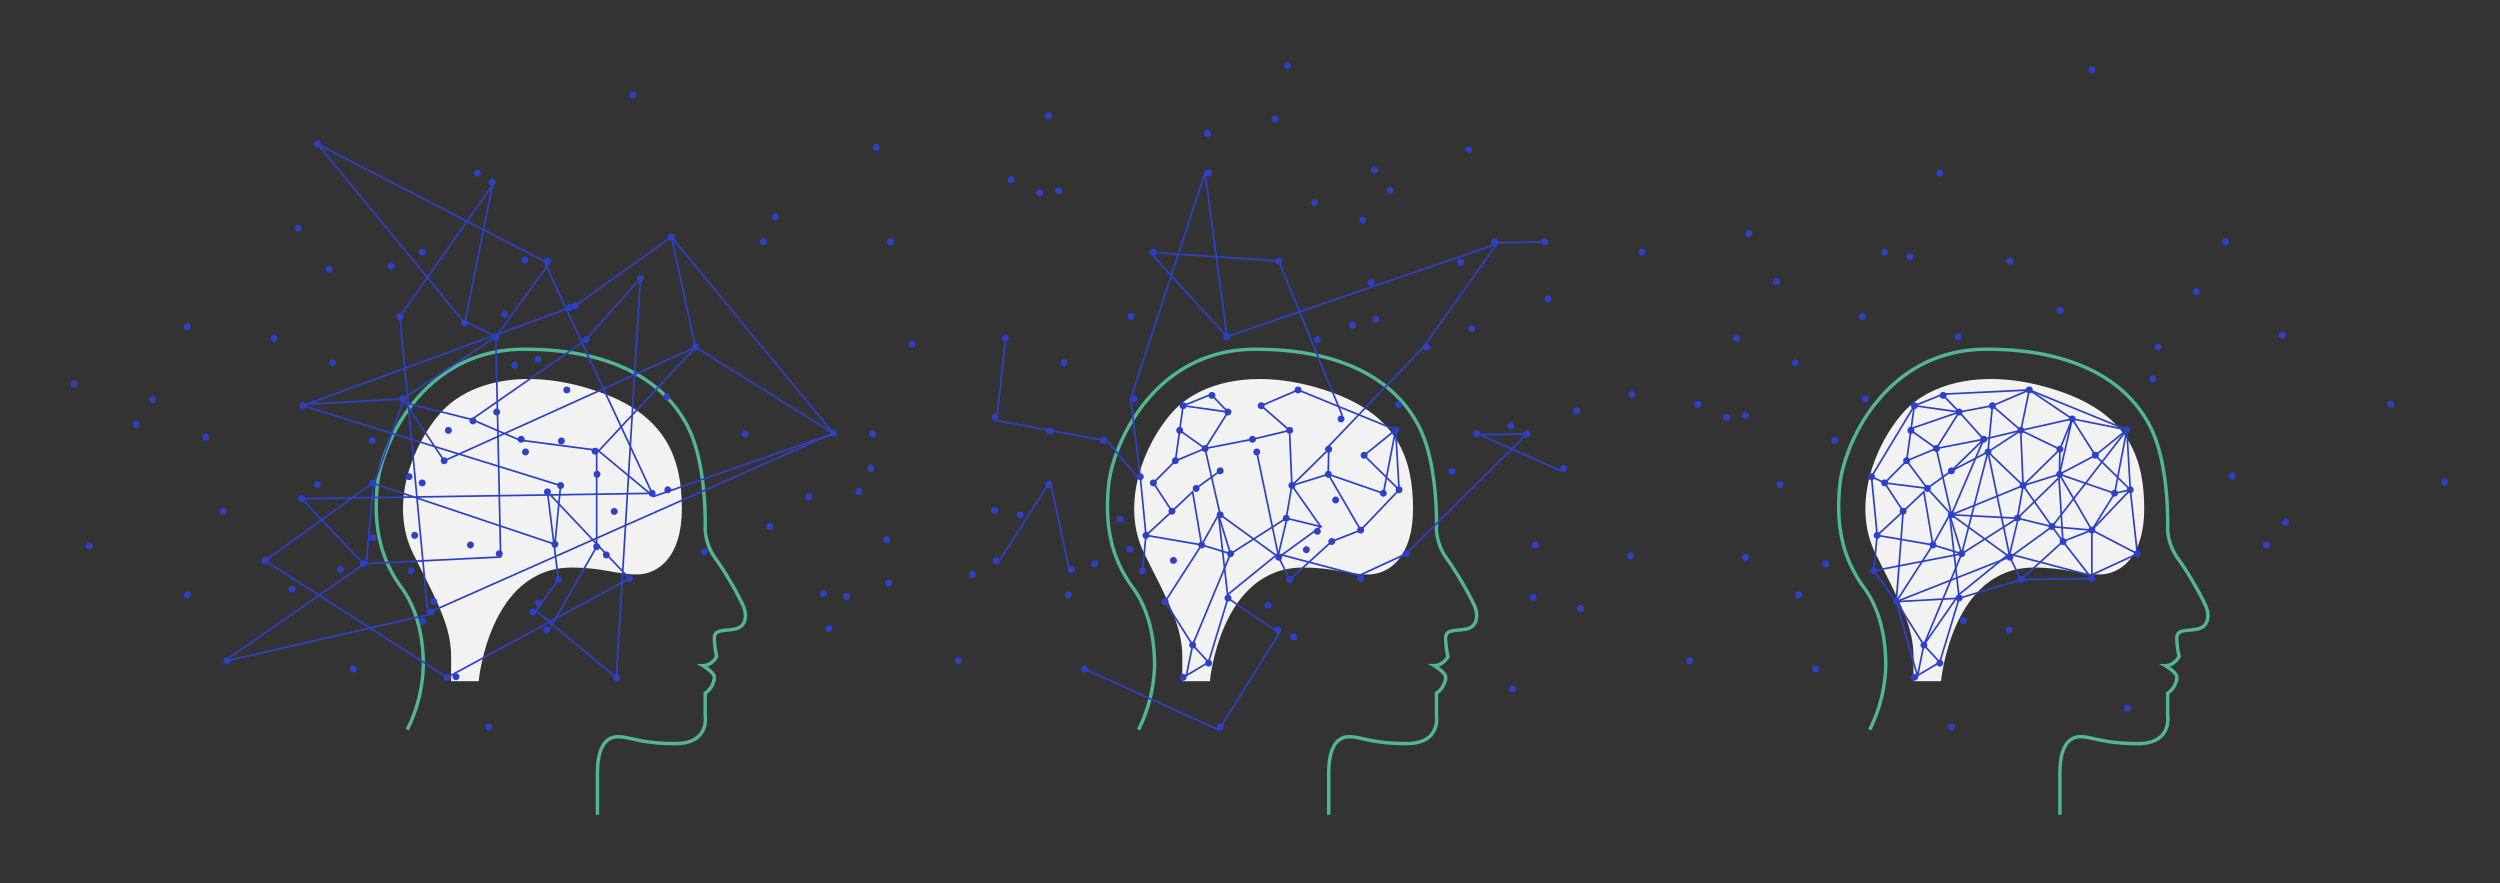 <svg id="Layer" xmlns="http://www.w3.org/2000/svg" viewBox="0 0 725.96 256.49"><rect x="0" y="0" width="725.96" height="256.49" fill="#333333" stroke="none"/><defs><style>.cls-1,.cls-4{fill:none;stroke-miterlimit:10;}.cls-1{stroke:#51b793;}.cls-2{fill:#f2f2f2;}.cls-3{fill:#2c41c6;}.cls-4{stroke:#2c41c6;stroke-width:0.5px;}</style></defs><title>manifesto-header</title><path class="cls-1" d="M118.26,211.88a44.13,44.13,0,0,0,4.66-18.63c0-10-2.6-17.57-6.32-22.63-6.12-8.31-8.28-17.84-7-29.95,1.27-11.91,13.31-39.26,42.59-39.26s42.59,12,47.92,23.29S204.77,154,204.77,154a16.36,16.36,0,0,0,3.33,8.65c3.33,4.66,7.32,12,8,14s.67,5.32-2.66,6-6,0-6,2.66a25.18,25.18,0,0,0,.67,5.32s-1.33,2.66-4,2.66c0,0,3.33,2,3.33,3.33a6,6,0,0,1-2.66,4.66v6.65s1.33,8-8.65,8-13.31-2-16.64-2-6,2.66-6,10.65v12"/><path class="cls-2" d="M131,197.81h8s3-33,27-33c9,0,13,2,19,2s13-5,13-19-4-27-24-34c-21.21-7.42-38-3-46,6s-15.22,26.55-8,41c7,14,11,21,11,30Z"/><path class="cls-1" d="M542.94,211.88a44.13,44.13,0,0,0,4.66-18.63c0-10-2.6-17.57-6.32-22.63-6.12-8.31-8.28-17.84-7-29.95,1.27-11.91,13.31-39.26,42.59-39.26s42.59,12,47.92,23.29S629.45,154,629.45,154a16.36,16.36,0,0,0,3.33,8.65c3.33,4.66,7.32,12,8,14s.67,5.32-2.66,6-6,0-6,2.66a25.18,25.18,0,0,0,.67,5.32s-1.33,2.66-4,2.66c0,0,3.33,2,3.33,3.33a6,6,0,0,1-2.66,4.66v6.65s1.33,8-8.65,8-13.31-2-16.64-2-6,2.66-6,10.65v12"/><path class="cls-2" d="M555.65,197.81h8s3-33,27-33c9,0,13,2,19,2s13-5,13-19-4-27-24-34c-21.21-7.42-38-3-46,6s-15.22,26.55-8,41c7,14,11,21,11,30Z"/><path class="cls-1" d="M330.61,211.88a44.13,44.13,0,0,0,4.66-18.63c0-10-2.6-17.57-6.32-22.63-6.12-8.31-8.28-17.84-7-29.95,1.27-11.91,13.31-39.26,42.59-39.26s42.59,12,47.92,23.29S417.12,154,417.12,154a16.36,16.36,0,0,0,3.33,8.65c3.33,4.66,7.32,12,8,14s.67,5.32-2.66,6-6,0-6,2.66a25.18,25.18,0,0,0,.67,5.32s-1.33,2.66-4,2.66c0,0,3.33,2,3.33,3.33a6,6,0,0,1-2.66,4.66v6.65s1.33,8-8.65,8-13.31-2-16.64-2-6,2.66-6,10.65v12"/><path class="cls-2" d="M343.32,197.81h8s3-33,27-33c9,0,13,2,19,2s13-5,13-19-4-27-24-34c-21.21-7.42-38-3-46,6s-15.22,26.55-8,41c7,14,11,21,11,30Z"/><circle class="cls-3" cx="142.97" cy="52.81" r="1"/><circle class="cls-3" cx="166.97" cy="88.81" r="1"/><circle class="cls-3" cx="201.97" cy="100.81" r="1"/><circle class="cls-3" cx="185.97" cy="80.81" r="1"/><circle class="cls-3" cx="194.97" cy="68.81" r="1"/><circle class="cls-3" cx="158.97" cy="75.81" r="1"/><circle class="cls-3" cx="158.97" cy="142.81" r="1"/><circle class="cls-3" cx="116.97" cy="115.81" r="1"/><circle class="cls-3" cx="170.18" cy="98.63" r="1" transform="translate(-11.68 23.68) rotate(-7.7)"/><circle class="cls-3" cx="162.79" cy="141" r="1" transform="translate(-17.42 23.07) rotate(-7.7)"/><circle class="cls-3" cx="155.59" cy="177.29" r="1" transform="matrix(0.99, -0.13, 0.13, 0.99, -22.34, 22.43)"/><circle class="cls-3" cx="76.97" cy="162.81" r="1" transform="translate(-21.11 11.77) rotate(-7.7)"/><circle class="cls-3" cx="173.26" cy="158.76" r="1" transform="translate(-19.7 24.63) rotate(-7.7)"/><circle class="cls-3" cx="173.48" cy="130.47" r="1" transform="matrix(0.99, -0.13, 0.13, 0.99, -15.91, 24.41)"/><circle class="cls-3" cx="108.21" cy="140.3" r="1" transform="translate(-17.81 15.75) rotate(-7.7)"/><circle class="cls-3" cx="134.97" cy="93.81" r="1" transform="translate(-11.35 18.92) rotate(-7.7)"/><circle class="cls-3" cx="129.84" cy="196.72" r="1" transform="translate(-68.16 68.83) rotate(-23.72)"/><circle class="cls-3" cx="162.15" cy="168.32" r="1" transform="translate(-54.01 79.43) rotate(-23.72)"/><circle class="cls-3" cx="144.97" cy="160.81" r="1" transform="translate(-52.44 71.89) rotate(-23.72)"/><circle class="cls-3" cx="189.37" cy="143.26" r="1" transform="translate(-41.63 88.26) rotate(-23.72)"/><circle class="cls-3" cx="241.97" cy="125.81" r="1" transform="translate(-30.17 107.95) rotate(-23.72)"/><circle class="cls-3" cx="182.76" cy="168.01" r="1" transform="translate(-52.14 87.7) rotate(-23.72)"/><circle class="cls-3" cx="158.73" cy="182.93" r="1" transform="translate(-60.17 79.29) rotate(-23.72)"/><circle class="cls-3" cx="178.97" cy="196.81" r="1" transform="translate(-64.04 88.6) rotate(-23.72)"/><circle class="cls-3" cx="128.97" cy="133.81" r="1" transform="translate(-42.93 63.17) rotate(-23.72)"/><circle class="cls-3" cx="87.97" cy="117.81" r="1" transform="translate(-39.96 45.33) rotate(-23.72)"/><circle class="cls-3" cx="105.51" cy="163.72" r="1" transform="translate(-56.94 56.26) rotate(-23.72)"/><circle class="cls-3" cx="161.14" cy="158.05" r="1" transform="translate(-37.36 50.61) rotate(-16.02)"/><circle class="cls-3" cx="137.33" cy="122.23" r="1" transform="translate(-28.4 42.65) rotate(-16.02)"/><circle class="cls-3" cx="116.14" cy="91.9" r="1" transform="translate(-20.85 35.62) rotate(-16.02)"/><circle class="cls-3" cx="92.19" cy="41.81" r="1" transform="translate(-7.96 27.07) rotate(-16.02)"/><circle class="cls-3" cx="143.97" cy="97.81" r="1" transform="translate(-21.4 43.53) rotate(-16.02)"/><circle class="cls-3" cx="151.35" cy="127.56" r="1" transform="translate(-29.33 46.72) rotate(-16.02)"/><circle class="cls-3" cx="87.64" cy="144.82" r="1" transform="translate(-36.56 29.81) rotate(-16.02)"/><circle class="cls-3" cx="125.18" cy="177.74" r="1" transform="translate(-44.19 41.45) rotate(-16.02)"/><circle class="cls-3" cx="65.97" cy="191.81" r="1" transform="translate(-50.37 25.66) rotate(-16.02)"/><circle class="cls-3" cx="138.59" cy="50.23" r="1"/><circle class="cls-3" cx="113.59" cy="77.23" r="1"/><circle class="cls-3" cx="79.59" cy="98.23" r="1"/><circle class="cls-3" cx="95.59" cy="78.23" r="1"/><circle class="cls-3" cx="86.59" cy="66.23" r="1"/><circle class="cls-3" cx="122.59" cy="73.23" r="1"/><circle class="cls-3" cx="122.59" cy="140.23" r="1"/><circle class="cls-3" cx="164.59" cy="113.23" r="1"/><circle class="cls-3" cx="96.59" cy="105.34" r="1" transform="translate(-20.74 186.94) rotate(-82.3)"/><circle class="cls-3" cx="118.77" cy="138.41" r="1" transform="translate(-34.3 237.57) rotate(-82.3)"/><circle class="cls-3" cx="125.97" cy="174.7" r="1" transform="translate(-64.03 276.14) rotate(-82.3)"/><circle class="cls-3" cx="204.59" cy="160.23" r="1" transform="translate(18.41 341.51) rotate(-82.3)"/><circle class="cls-3" cx="108.29" cy="156.17" r="1" transform="translate(-60.97 242.57) rotate(-82.3)"/><circle class="cls-3" cx="108.08" cy="127.89" r="1" transform="translate(-33.13 217.87) rotate(-82.3)"/><circle class="cls-3" cx="173.35" cy="137.72" r="1" transform="translate(13.66 291.06) rotate(-82.3)"/><circle class="cls-3" cx="146.59" cy="91.23" r="1" transform="translate(36.55 224.27) rotate(-82.3)"/><circle class="cls-3" cx="141.97" cy="211.06" r="1" transform="translate(-108.37 256.15) rotate(-66.28)"/><circle class="cls-3" cx="119.41" cy="165.74" r="1" transform="translate(-80.36 208.4) rotate(-66.28)"/><circle class="cls-3" cx="136.59" cy="158.23" r="1" transform="translate(-63.21 219.64) rotate(-66.28)"/><circle class="cls-3" cx="92.19" cy="140.67" r="1" transform="translate(-73.68 168.5) rotate(-66.28)"/><circle class="cls-3" cx="39.59" cy="123.23" r="1" transform="translate(-89.16 109.91) rotate(-66.28)"/><circle class="cls-3" cx="98.8" cy="165.42" r="1" transform="translate(-92.39 189.34) rotate(-66.28)"/><circle class="cls-3" cx="122.82" cy="180.34" r="1" transform="translate(-91.69 220.26) rotate(-66.28)"/><circle class="cls-3" cx="102.59" cy="194.23" r="1" transform="translate(-116.5 210.03) rotate(-66.28)"/><circle class="cls-3" cx="152.59" cy="131.23" r="1" transform="translate(-28.93 218.15) rotate(-66.28)"/><circle class="cls-3" cx="193.59" cy="115.23" r="1" transform="translate(10.23 246.12) rotate(-66.28)"/><circle class="cls-3" cx="176.05" cy="161.13" r="1" transform="translate(-42.28 257.5) rotate(-66.28)"/><circle class="cls-3" cx="120.42" cy="155.46" r="1" transform="translate(-62.24 228.3) rotate(-73.98)"/><circle class="cls-3" cx="144.23" cy="119.64" r="1" transform="translate(-10.57 225.25) rotate(-73.98)"/><circle class="cls-3" cx="165.42" cy="89.31" r="1" transform="translate(33.93 223.66) rotate(-73.98)"/><circle class="cls-3" cx="221.59" cy="70.23" r="1" transform="translate(92.94 263.83) rotate(-73.98)"/><circle class="cls-3" cx="130.21" cy="124.98" r="1" transform="translate(-25.85 215.64) rotate(-73.98)"/><circle class="cls-3" cx="193.92" cy="142.23" r="1" transform="translate(3.7 289.37) rotate(-73.98)"/><circle class="cls-3" cx="156.38" cy="175.15" r="1" transform="translate(-55.12 277.12) rotate(-73.98)"/><circle class="cls-3" cx="216.43" cy="125.98" r="1" transform="translate(35.62 299.24) rotate(-73.98)"/><polygon class="cls-4" points="169.97 98.81 136.97 121.81 150.97 127.81 173.97 130.81 201.97 100.81 128.97 133.81 116.97 115.81 143.97 97.81 145.38 161.73 105.51 163.72 87.64 144.82 189.37 143.26 157.97 75.81 92.19 41.81 134.97 93.81 142.97 53.81 116.14 91.9 124.22 178.01 241.97 125.81 194.97 68.81 166.97 88.81 87.97 117.81 162.79 141 161.14 158.05 108.21 140.3 76.97 162.81 129.84 196.72 182.76 168.01 158.97 142.81 162.15 168.32 155.59 177.29 178.97 196.81 185.97 80.81 169.97 98.81"/><line class="cls-4" x1="88.89" y1="117.41" x2="116.97" y2="115.81"/><polyline class="cls-4" points="135.96 93.68 143.97 97.81 159.97 75.81"/><polyline class="cls-4" points="194.97 68.81 201.97 100.81 241.97 125.81"/><polyline class="cls-4" points="241.06 126.22 189.77 144.18 173.26 130.47 173.26 158.76 159.65 182.53"/><polyline class="cls-4" points="125.18 178.29 65.01 192.09 106.43 163.31 108.34 141.29 116.97 116.81 136.97 121.81"/><circle class="cls-3" cx="694.19" cy="117.41" r="1"/><circle class="cls-3" cx="658.17" cy="158.23" r="1"/><circle class="cls-3" cx="586.83" cy="124.98" r="1"/><circle class="cls-3" cx="626.65" cy="100.81" r="1"/><circle class="cls-3" cx="564.27" cy="114.81" r="1"/><circle class="cls-3" cx="617.6" cy="124.81" r="1"/><circle class="cls-3" cx="583.65" cy="75.81" r="1"/><circle class="cls-3" cx="585.83" cy="150.48" r="1"/><circle class="cls-3" cx="541.65" cy="115.81" r="1"/><circle class="cls-3" cx="599.16" cy="87.81" r="1" transform="matrix(0.99, -0.13, 0.13, 0.99, -6.36, 81.03)"/><circle class="cls-3" cx="607.44" cy="20.32" r="1" transform="translate(2.75 81.53) rotate(-7.7)"/><circle class="cls-3" cx="587.47" cy="141" r="1" transform="translate(-13.59 79.94) rotate(-7.7)"/><circle class="cls-3" cx="568.91" cy="173.7" r="1" transform="translate(-18.14 77.75) rotate(-7.7)"/><circle class="cls-3" cx="506.84" cy="161.89" r="1" transform="translate(-17.11 69.33) rotate(-7.7)"/><circle class="cls-3" cx="595.86" cy="152.94" r="1" transform="translate(-15.11 81.18) rotate(-7.7)"/><circle class="cls-3" cx="598.16" cy="130.47" r="1" transform="translate(-12.08 81.28) rotate(-7.7)"/><circle class="cls-3" cx="608.44" cy="132.23" r="1" transform="translate(-12.23 82.67) rotate(-7.7)"/><circle class="cls-3" cx="555.89" cy="196.72" r="1" transform="translate(-32.18 240.2) rotate(-23.72)"/><circle class="cls-3" cx="586.83" cy="168.32" r="1" transform="translate(-18.14 250.24) rotate(-23.72)"/><circle class="cls-3" cx="569.65" cy="160.81" r="1" transform="translate(-16.57 242.7) rotate(-23.72)"/><circle class="cls-3" cx="614.05" cy="143.26" r="1" transform="translate(-5.76 259.07) rotate(-23.72)"/><circle class="cls-3" cx="607.44" cy="168.01" r="1" transform="translate(-16.27 258.51) rotate(-23.72)"/><circle class="cls-3" cx="583.41" cy="182.93" r="1" transform="translate(-24.31 250.1) rotate(-23.72)"/><circle class="cls-3" cx="552.65" cy="148.48" r="1" transform="translate(-13.05 234.82) rotate(-23.72)"/><circle class="cls-3" cx="553.65" cy="133.81" r="1" transform="translate(-7.06 233.98) rotate(-23.72)"/><circle class="cls-3" cx="501.32" cy="121.23" r="1" transform="translate(-6.42 211.87) rotate(-23.72)"/><circle class="cls-3" cx="258.07" cy="169.32" r="1" transform="translate(-46.31 118.1) rotate(-23.72)"/><circle class="cls-3" cx="530.19" cy="163.72" r="1" transform="translate(-21.07 227.07) rotate(-23.72)"/><circle class="cls-3" cx="583.65" cy="161.81" r="1" transform="translate(-21.99 167.36) rotate(-16.02)"/><circle class="cls-3" cx="566.65" cy="136.72" r="1" transform="translate(-15.72 161.69) rotate(-16.02)"/><circle class="cls-3" cx="540.82" cy="91.9" r="1" transform="translate(-4.36 152.82) rotate(-16.02)"/><circle class="cls-3" cx="507.84" cy="67.81" r="1" transform="translate(1.01 142.78) rotate(-16.02)"/><circle class="cls-3" cx="568.65" cy="97.81" r="1" transform="translate(-4.91 160.73) rotate(-16.02)"/><circle class="cls-3" cx="576.03" cy="127.56" r="1" transform="translate(-12.83 163.92) rotate(-16.02)"/><circle class="cls-3" cx="454.07" cy="136.02" r="1" transform="translate(115.09 467.34) rotate(-61.02)"/><circle class="cls-3" cx="490.65" cy="191.81" r="1" transform="translate(-33.88 142.86) rotate(-16.02)"/><circle class="cls-3" cx="563.27" cy="50.23" r="1"/><circle class="cls-3" cx="566.65" cy="149.48" r="1"/><circle class="cls-3" cx="504.27" cy="98.23" r="1"/><circle class="cls-3" cx="449.56" cy="86.81" r="1"/><circle class="cls-3" cx="476.82" cy="73.23" r="1"/><circle class="cls-3" cx="515.87" cy="81.81" r="1"/><circle class="cls-3" cx="254.43" cy="42.81" r="1"/><circle class="cls-3" cx="225.09" cy="62.93" r="1"/><circle class="cls-3" cx="183.76" cy="27.57" r="1"/><circle class="cls-3" cx="240.67" cy="182.53" r="1"/><circle class="cls-3" cx="607.44" cy="153.94" r="1"/><circle class="cls-3" cx="555.89" cy="117.81" r="1"/><circle class="cls-3" cx="547.27" cy="73.23" r="1"/><circle class="cls-3" cx="554.65" cy="74.52" r="1"/><circle class="cls-3" cx="547.27" cy="140.23" r="1"/><circle class="cls-3" cx="589.27" cy="113.23" r="1"/><circle class="cls-3" cx="521.27" cy="105.34" r="1" transform="translate(347.07 607.8) rotate(-82.3)"/><circle class="cls-3" cx="543.45" cy="138.41" r="1" transform="translate(333.5 658.43) rotate(-82.3)"/><circle class="cls-3" cx="550.65" cy="174.7" r="1" transform="translate(303.78 697) rotate(-82.3)"/><circle class="cls-3" cx="620.65" cy="160.81" r="1" transform="translate(378.17 754.34) rotate(-82.3)"/><circle class="cls-3" cx="559.65" cy="141.81" r="1" transform="translate(344.17 677.43) rotate(-82.3)"/><circle class="cls-3" cx="532.76" cy="127.89" r="1" transform="translate(334.68 638.72) rotate(-82.3)"/><circle class="cls-3" cx="598.03" cy="137.72" r="1" transform="translate(381.47 711.92) rotate(-82.3)"/><circle class="cls-3" cx="562.27" cy="130.23" r="1" transform="translate(357.92 669.99) rotate(-82.3)"/><circle class="cls-3" cx="566.65" cy="211.06" r="1" transform="translate(145.51 644.97) rotate(-66.28)"/><circle class="cls-3" cx="544.09" cy="165.74" r="1" transform="translate(173.51 597.22) rotate(-66.28)"/><circle class="cls-3" cx="561.27" cy="158.23" r="1" transform="translate(190.66 608.45) rotate(-66.28)"/><circle class="cls-3" cx="516.87" cy="140.67" r="1" transform="translate(180.19 557.32) rotate(-66.28)"/><circle class="cls-3" cx="522.27" cy="172.71" r="1" transform="translate(154.08 581.41) rotate(-66.28)"/><circle class="cls-3" cx="558.65" cy="187.29" r="1" transform="translate(162.48 623.44) rotate(-66.28)"/><circle class="cls-3" cx="563.27" cy="192.54" r="1" transform="translate(160.44 630.8) rotate(-66.28)"/><circle class="cls-3" cx="527.27" cy="194.23" r="1" transform="translate(137.37 598.85) rotate(-66.28)"/><circle class="cls-3" cx="44.36" cy="116.08" r="1" transform="translate(-15.15 6.99) rotate(-7.7)"/><circle class="cls-3" cx="54.39" cy="94.86" r="1" transform="translate(-54.34 106.51) rotate(-66.28)"/><circle class="cls-3" cx="59.79" cy="126.9" r="1" transform="translate(-80.45 130.6) rotate(-66.28)"/><circle class="cls-3" cx="54.39" cy="172.71" r="1" transform="translate(-125.61 153.05) rotate(-66.28)"/><circle class="cls-3" cx="25.94" cy="158.53" r="1" transform="translate(-129.64 118.52) rotate(-66.28)"/><circle class="cls-3" cx="64.79" cy="148.42" r="1" transform="translate(-97.15 148.04) rotate(-66.28)"/><circle class="cls-3" cx="506.84" cy="120.64" r="1"/><circle class="cls-3" cx="223.55" cy="152.95" r="1" transform="translate(-42.64 102.83) rotate(-23.72)"/><circle class="cls-3" cx="239.11" cy="172.39" r="1" transform="translate(-14.9 321.97) rotate(-66.28)"/><circle class="cls-3" cx="234.87" cy="144.26" r="1"/><circle class="cls-3" cx="570.14" cy="180.24" r="1" transform="translate(-19 77.98) rotate(-7.7)"/><circle class="cls-3" cx="663.69" cy="151.64" r="1" transform="translate(35.36 413.71) rotate(-35.51)"/><circle class="cls-3" cx="625.2" cy="110.06" r="1" transform="translate(8.53 260.75) rotate(-23.72)"/><circle class="cls-3" cx="617.74" cy="205.65" r="1"/><circle class="cls-3" cx="648.14" cy="138.2" r="1" transform="translate(260.93 676.01) rotate(-66.28)"/><circle class="cls-3" cx="662.69" cy="97.31" r="1" transform="translate(307.06 664.9) rotate(-66.28)"/><circle class="cls-3" cx="637.74" cy="84.64" r="1" transform="translate(303.74 634.49) rotate(-66.28)"/><circle class="cls-3" cx="264.78" cy="99.94" r="1"/><circle class="cls-3" cx="328.09" cy="159.53" r="1" transform="translate(-18.41 45.37) rotate(-7.7)"/><circle class="cls-3" cx="421.64" cy="136.94" r="1" transform="translate(-19.47 181.15) rotate(-23.72)"/><circle class="cls-3" cx="392.76" cy="94.45" r="1" transform="translate(-4.82 165.95) rotate(-23.72)"/><circle class="cls-3" cx="375.69" cy="184.94" r="1"/><circle class="cls-3" cx="406.08" cy="117.49" r="1" transform="translate(135.19 442.02) rotate(-66.28)"/><circle class="cls-3" cx="399.47" cy="92.74" r="1" transform="translate(153.89 421.18) rotate(-66.28)"/><circle class="cls-3" cx="395.69" cy="63.94" r="1" transform="translate(178 400.49) rotate(-66.28)"/><circle class="cls-3" cx="21.51" cy="111.52" r="1"/><circle class="cls-3" cx="84.81" cy="171.12" r="1" transform="translate(-22.15 12.9) rotate(-7.7)"/><circle class="cls-3" cx="178.36" cy="148.52" r="1" transform="translate(-44.67 84.28) rotate(-23.72)"/><circle class="cls-3" cx="149.49" cy="106.03" r="1" transform="translate(-30.02 69.08) rotate(-23.72)"/><circle class="cls-3" cx="132.41" cy="196.52" r="1"/><circle class="cls-3" cx="162.81" cy="129.07" r="1" transform="matrix(0.4, -0.92, 0.92, 0.4, -20.85, 226.21)"/><circle class="cls-3" cx="156.2" cy="104.32" r="1" transform="translate(-2.14 205.37) rotate(-66.28)"/><circle class="cls-3" cx="152.41" cy="75.52" r="1" transform="translate(21.97 184.69) rotate(-66.28)"/><circle class="cls-3" cx="577.27" cy="131.23" r="1" transform="translate(224.94 606.96) rotate(-66.28)"/><circle class="cls-3" cx="601.73" cy="121.64" r="1" transform="translate(248.34 623.63) rotate(-66.28)"/><circle class="cls-3" cx="599.03" cy="157.23" r="1" transform="translate(214.15 642.43) rotate(-66.28)"/><circle class="cls-3" cx="545.1" cy="155.46" r="1" transform="translate(245.24 636.49) rotate(-73.98)"/><circle class="cls-3" cx="568.91" cy="119.64" r="1" transform="translate(296.91 633.44) rotate(-73.98)"/><circle class="cls-3" cx="578.56" cy="117.81" r="1" transform="translate(305.66 641.4) rotate(-73.98)"/><circle class="cls-3" cx="646.27" cy="70.23" r="1" transform="translate(400.42 672.01) rotate(-73.98)"/><circle class="cls-3" cx="368.24" cy="175.77" r="1"/><circle class="cls-3" cx="325.24" cy="150.77" r="1"/><circle class="cls-3" cx="340.75" cy="162.77" r="1" transform="translate(-18.73 47.1) rotate(-7.7)"/><circle class="cls-3" cx="282.41" cy="166.86" r="1" transform="translate(-35.08 84.42) rotate(-16.02)"/><circle class="cls-3" cx="249.43" cy="142.77" r="1" transform="translate(-29.71 74.38) rotate(-16.02)"/><circle class="cls-3" cx="310.24" cy="172.77" r="1" transform="translate(-35.63 92.33) rotate(-16.02)"/><circle class="cls-3" cx="304.86" cy="125.19" r="1"/><circle class="cls-3" cx="245.86" cy="173.19" r="1"/><circle class="cls-3" cx="257.47" cy="156.77" r="1"/><circle class="cls-3" cx="288.86" cy="148.19" r="1"/><circle class="cls-3" cx="296.25" cy="149.48" r="1"/><circle class="cls-3" cx="379.33" cy="159.6" r="1" transform="translate(80.64 442.71) rotate(-66.28)"/><circle class="cls-3" cx="387.86" cy="145.19" r="1" transform="translate(141.27 477.91) rotate(-73.98)"/><circle class="cls-3" cx="438.73" cy="123.68" r="1" transform="translate(50.11 361.91) rotate(-47.25)"/><circle class="cls-3" cx="424.12" cy="76.13" r="1" transform="translate(80.33 335.91) rotate(-47.25)"/><circle class="cls-3" cx="427.36" cy="95.47" r="1" transform="translate(103.76 390.49) rotate(-54.95)"/><circle class="cls-3" cx="381.75" cy="58.87" r="1" transform="translate(157.47 373.35) rotate(-63.27)"/><path class="cls-3" d="M374.33,18.17a1,1,0,0,0-1.34.44,1,1,0,0,0,.44,1.32,1,1,0,0,0,1.34-.44A1,1,0,0,0,374.33,18.17Z"/><circle class="cls-3" cx="398.17" cy="82.11" r="1" transform="translate(145.76 400.81) rotate(-63.27)"/><path class="cls-3" d="M425.78,42.75a1,1,0,0,0,.06,1.39,1,1,0,0,0,1.41-.05,1,1,0,0,0-.06-1.39A1,1,0,0,0,425.78,42.75Z"/><circle class="cls-3" cx="350.61" cy="38.71" r="1" transform="translate(84.2 269.9) rotate(-47.25)"/><path class="cls-3" d="M369.54,33.9a1,1,0,0,0,.06,1.39,1,1,0,0,0,1.41-.05,1,1,0,0,0-.06-1.39A1,1,0,0,0,369.54,33.9Z"/><path class="cls-3" d="M398.42,48.7a1,1,0,0,0,.06,1.39,1,1,0,0,0,1.41-.05,1,1,0,0,0-.06-1.39A1,1,0,0,0,398.42,48.7Z"/><path class="cls-3" d="M403,54.58A1,1,0,0,0,403,56a1,1,0,0,0,1.41-.05,1,1,0,0,0-.06-1.39A1,1,0,0,0,403,54.58Z"/><circle class="cls-3" cx="457.85" cy="119.34" r="1" transform="translate(-9.57 192.75) rotate(-23.54)"/><circle class="cls-3" cx="473.89" cy="114.53" r="1" transform="translate(9.29 262.31) rotate(-31.23)"/><circle class="cls-3" cx="554.89" cy="124.98" r="1" transform="translate(281.63 623.83) rotate(-73.98)"/><circle class="cls-3" cx="618.6" cy="142.23" r="1" transform="translate(311.18 697.56) rotate(-73.98)"/><circle class="cls-3" cx="709.91" cy="140" r="1" transform="translate(379.43 783.7) rotate(-73.98)"/><circle class="cls-3" cx="448.56" cy="70.23" r="1" transform="translate(257.27 481.99) rotate(-73.98)"/><circle class="cls-3" cx="443.41" cy="125.98" r="1" transform="translate(199.95 517.4) rotate(-73.98)"/><polygon class="cls-4" points="589.27 113.23 564.27 114.45 555.89 117.81 543.45 138.41 545.1 155.46 544.09 165.74 550.65 174.71 556.81 196.31 558.65 187.29 568.77 172.71 583.38 160.85 607.04 167.09 620.65 160.81 618.6 142.23 617.66 125.81 617.6 124.81 589.27 113.23"/><polygon class="cls-4" points="589.27 113.23 586.83 124.98 598.16 130.47 601.73 121.64 598.03 137.72 608.44 132.23 601.73 121.64 589.27 113.23"/><polyline class="cls-4" points="576.03 127.56 568.91 119.64 578.57 117.81 577.27 131.23 566.65 136.72 576.03 127.56 566.65 149.48 587.47 141 577.27 131.23 586.83 124.98 601.73 121.64 617.6 124.81"/><polyline class="cls-4" points="566.65 136.72 559.65 141.81 553.65 133.81 562.27 130.23"/><polygon class="cls-4" points="566.15 149.48 561.27 158.23 569.65 160.81 566.15 149.48"/><polyline class="cls-4" points="550.65 174.71 561.27 158.23 558.65 142.81 552.65 148.48 550.65 174.71 568.91 173.71 566.15 149.48"/><line class="cls-4" x1="586.83" y1="168.32" x2="583.65" y2="161.81"/><line class="cls-4" x1="583.41" y1="161.64" x2="585.83" y2="151.48"/><line class="cls-4" x1="569.65" y1="160.81" x2="585.83" y2="150.48"/><line class="cls-4" x1="577.27" y1="131.23" x2="583.65" y2="161.81"/><polyline class="cls-4" points="583.41 161.81 550.65 174.71 558.65 187.29"/><line class="cls-4" x1="620.65" y1="160.81" x2="607.44" y2="153.94"/><polyline class="cls-4" points="607.44 168.01 607.44 153.94 599.03 157.23 607.44 168.01 586.83 168.32 568.91 173.71 563.27 192.31 555.89 196.72"/><polyline class="cls-4" points="561.27 158.23 545.1 155.46 552.65 148.48 547.27 140.23 553.65 133.81 554.89 124.98"/><polyline class="cls-4" points="543.45 138.41 547.27 140.23 559.65 141.81 566.65 149.48 585.83 150.48 597.9 138.71 599.03 157.23 595.87 152.94 607.44 153.94 614.05 143.26 618.6 142.23"/><line class="cls-4" x1="554.97" y1="124.44" x2="568.91" y2="119.64"/><polyline class="cls-4" points="586.83 125.98 587.47 141 595.87 152.94 617.6 124.81"/><polyline class="cls-4" points="587.47 141 598.03 137.72 614.05 143.26 617.6 124.81 608.44 132.23 618.6 142.23 607.44 153.94 598.03 137.72 598.16 130.47 587.47 141 585.83 150.48 595.87 152.94 583.65 161.81 566.65 149.48 562.27 130.23 554.89 124.98 555.89 117.81 568.91 119.64 564.27 114.81"/><line class="cls-4" x1="599.03" y1="157.23" x2="586.83" y2="168.32"/><polyline class="cls-4" points="544.09 165.74 569.65 160.81 577.27 131.23"/><polyline class="cls-4" points="563.27 192.31 558.65 187.29 569.65 160.81"/><polyline class="cls-4" points="568.91 119.64 562.27 130.23 576.03 127.56 586.83 124.98 578.57 117.81 589.27 113.23"/><circle class="cls-3" cx="493.03" cy="117.41" r="1"/><circle class="cls-3" cx="301.91" cy="56" r="1" transform="translate(2.97 126.16) rotate(-23.72)"/><circle class="cls-3" cx="307.43" cy="55.42" r="1"/><circle class="cls-3" cx="293.62" cy="52.18" r="1"/><circle class="cls-3" cx="439.23" cy="200.07" r="1" transform="translate(-43.37 193.56) rotate(-23.72)"/><circle class="cls-3" cx="473.41" cy="161.38" r="1" transform="translate(250.09 608.91) rotate(-82.3)"/><circle class="cls-3" cx="458.98" cy="176.69" r="1"/><circle class="cls-3" cx="445.18" cy="173.45" r="1"/><circle class="cls-3" cx="445.84" cy="158.23" r="1"/><circle class="cls-3" cx="374.5" cy="124.98" r="1"/><circle class="cls-3" cx="414.32" cy="100.81" r="1"/><circle class="cls-3" cx="351.93" cy="114.81" r="1"/><circle class="cls-3" cx="405.27" cy="124.81" r="1"/><circle class="cls-3" cx="371.32" cy="75.81" r="1"/><circle class="cls-3" cx="373.5" cy="150.48" r="1"/><circle class="cls-3" cx="329.32" cy="115.81" r="1"/><circle class="cls-3" cx="382.53" cy="98.63" r="1" transform="translate(-9.76 52.12) rotate(-7.7)"/><circle class="cls-3" cx="375.14" cy="141" r="1" transform="translate(-15.5 51.51) rotate(-7.7)"/><circle class="cls-3" cx="356.58" cy="173.7" r="1" transform="translate(-20.05 49.32) rotate(-7.7)"/><circle class="cls-3" cx="289.32" cy="162.81" r="1" transform="translate(-19.2 40.21) rotate(-7.7)"/><circle class="cls-3" cx="383.53" cy="152.94" r="1" transform="matrix(0.99, -0.13, 0.13, 0.99, -17.03, 52.74)"/><circle class="cls-3" cx="385.83" cy="130.47" r="1" transform="translate(-14 52.85) rotate(-7.7)"/><circle class="cls-3" cx="396.11" cy="132.23" r="1" transform="translate(-14.14 54.24) rotate(-7.7)"/><circle class="cls-3" cx="343.56" cy="196.72" r="1" transform="translate(-50.11 154.79) rotate(-23.72)"/><circle class="cls-3" cx="374.5" cy="168.32" r="1" transform="translate(-36.07 164.84) rotate(-23.72)"/><circle class="cls-3" cx="357.32" cy="160.81" r="1" transform="translate(-34.5 157.3) rotate(-23.72)"/><circle class="cls-3" cx="401.71" cy="143.26" r="1" transform="translate(-23.7 173.67) rotate(-23.72)"/><circle class="cls-3" cx="395.11" cy="168.01" r="1" transform="translate(-34.21 173.1) rotate(-23.72)"/><circle class="cls-3" cx="371.08" cy="182.93" r="1" transform="translate(-42.24 164.7) rotate(-23.72)"/><circle class="cls-3" cx="340.32" cy="148.48" r="1" transform="translate(-30.98 149.42) rotate(-23.72)"/><circle class="cls-3" cx="341.32" cy="133.81" r="1" transform="translate(-25 148.58) rotate(-23.72)"/><circle class="cls-3" cx="288.98" cy="121.23" r="1" transform="translate(-24.35 126.47) rotate(-23.72)"/><circle class="cls-3" cx="317.86" cy="163.72" r="1" transform="translate(-39 141.67) rotate(-23.72)"/><circle class="cls-3" cx="371.32" cy="161.81" r="1" transform="translate(-30.24 108.76) rotate(-16.02)"/><circle class="cls-3" cx="354.32" cy="136.72" r="1" transform="translate(-23.97 103.09) rotate(-16.02)"/><circle class="cls-3" cx="328.49" cy="91.9" r="1" transform="translate(-12.6 94.22) rotate(-16.02)"/><circle class="cls-3" cx="304.54" cy="33.65" r="1" transform="translate(2.54 85.35) rotate(-16.02)"/><circle class="cls-3" cx="356.32" cy="97.81" r="1" transform="translate(-13.16 102.13) rotate(-16.02)"/><circle class="cls-3" cx="363.7" cy="127.56" r="1" transform="translate(-21.08 105.32) rotate(-16.02)"/><circle class="cls-3" cx="252.92" cy="136.02" r="1" transform="translate(11.39 291.37) rotate(-61.02)"/><circle class="cls-3" cx="278.32" cy="191.81" r="1" transform="translate(-42.13 84.26) rotate(-16.02)"/><circle class="cls-3" cx="350.93" cy="50.23" r="1"/><circle class="cls-3" cx="354.32" cy="149.48" r="1"/><circle class="cls-3" cx="291.93" cy="98.23" r="1"/><circle class="cls-3" cx="395.11" cy="153.94" r="1"/><circle class="cls-3" cx="343.56" cy="117.81" r="1"/><circle class="cls-3" cx="334.93" cy="73.23" r="1"/><circle class="cls-3" cx="334.93" cy="140.23" r="1"/><circle class="cls-3" cx="376.93" cy="113.23" r="1"/><circle class="cls-3" cx="308.93" cy="105.34" r="1" transform="translate(163.18 397.38) rotate(-82.3)"/><circle class="cls-3" cx="331.11" cy="138.41" r="1" transform="translate(149.61 448.01) rotate(-82.3)"/><circle class="cls-3" cx="338.32" cy="174.7" r="1" transform="translate(119.88 486.58) rotate(-82.3)"/><circle class="cls-3" cx="408.32" cy="160.81" r="1" transform="translate(194.27 543.92) rotate(-82.3)"/><circle class="cls-3" cx="347.32" cy="141.81" r="1" transform="translate(160.27 467.01) rotate(-82.3)"/><circle class="cls-3" cx="320.43" cy="127.89" r="1" transform="translate(150.78 428.3) rotate(-82.3)"/><circle class="cls-3" cx="385.7" cy="137.72" r="1" transform="translate(197.57 501.5) rotate(-82.3)"/><circle class="cls-3" cx="349.93" cy="130.23" r="1" transform="translate(174.02 459.57) rotate(-82.3)"/><circle class="cls-3" cx="354.32" cy="211.06" r="1" transform="translate(18.58 450.57) rotate(-66.28)"/><circle class="cls-3" cx="331.76" cy="165.74" r="1" transform="translate(46.58 402.82) rotate(-66.28)"/><circle class="cls-3" cx="348.93" cy="158.23" r="1" transform="translate(63.73 414.05) rotate(-66.28)"/><circle class="cls-3" cx="304.54" cy="140.67" r="1" transform="translate(53.26 362.92) rotate(-66.28)"/><circle class="cls-3" cx="311.15" cy="165.42" r="1" transform="translate(34.55 383.76) rotate(-66.28)"/><circle class="cls-3" cx="346.32" cy="187.29" r="1" transform="translate(35.55 429.03) rotate(-66.28)"/><circle class="cls-3" cx="350.93" cy="192.54" r="1" transform="translate(33.51 436.4) rotate(-66.28)"/><circle class="cls-3" cx="314.93" cy="194.23" r="1" transform="translate(10.44 404.44) rotate(-66.28)"/><circle class="cls-3" cx="364.93" cy="131.23" r="1" transform="translate(98.01 412.56) rotate(-66.28)"/><circle class="cls-3" cx="389.4" cy="121.64" r="1" transform="translate(121.41 429.23) rotate(-66.28)"/><circle class="cls-3" cx="386.7" cy="157.23" r="1" transform="translate(87.22 448.03) rotate(-66.28)"/><circle class="cls-3" cx="332.77" cy="155.46" r="1" transform="translate(91.51 432.4) rotate(-73.98)"/><circle class="cls-3" cx="356.58" cy="119.64" r="1" transform="translate(143.18 429.35) rotate(-73.98)"/><circle class="cls-3" cx="366.23" cy="117.81" r="1" transform="translate(151.92 437.31) rotate(-73.98)"/><circle class="cls-3" cx="433.93" cy="70.23" r="1" transform="translate(246.68 467.93) rotate(-73.98)"/><circle class="cls-3" cx="342.56" cy="124.98" r="1" transform="translate(127.9 419.74) rotate(-73.98)"/><circle class="cls-3" cx="406.27" cy="142.23" r="1" transform="translate(157.44 493.47) rotate(-73.98)"/><circle class="cls-3" cx="428.78" cy="125.98" r="1" transform="translate(189.36 503.34) rotate(-73.98)"/><circle class="cls-3" cx="258.58" cy="70.23" r="1" transform="translate(119.72 299.39) rotate(-73.98)"/><circle class="cls-3" cx="253.43" cy="125.98" r="1" transform="translate(62.4 334.8) rotate(-73.98)"/><line class="cls-4" x1="344.47" y1="196.32" x2="346.32" y2="187.29"/><line class="cls-4" x1="351.93" y1="114.45" x2="343.56" y2="117.81"/><polyline class="cls-4" points="406.27 142.23 405.33 125.81 405.27 124.81 376.93 113.23"/><polyline class="cls-4" points="356.44 172.71 371.04 160.85 394.71 167.09 408.32 160.81 443.41 125.98 429.74 126.25 453.59 136.89"/><line class="cls-4" x1="341.32" y1="133.81" x2="349.93" y2="130.23"/><line class="cls-4" x1="354.32" y1="136.72" x2="347.32" y2="141.81"/><polygon class="cls-4" points="353.82 149.48 348.93 158.23 357.32 160.81 353.82 149.48"/><line class="cls-4" x1="356.58" y1="173.7" x2="353.82" y2="149.48"/><polyline class="cls-4" points="338.32 174.71 348.93 158.23 346.32 142.81 340.32 148.48"/><line class="cls-4" x1="374.5" y1="168.32" x2="371.32" y2="161.81"/><line class="cls-4" x1="371.08" y1="161.64" x2="373.5" y2="151.48"/><line class="cls-4" x1="357.32" y1="160.81" x2="373.5" y2="150.48"/><line class="cls-4" x1="364.93" y1="131.23" x2="371.32" y2="161.81"/><line class="cls-4" x1="338.32" y1="174.7" x2="346.32" y2="187.29"/><line class="cls-4" x1="395.11" y1="153.94" x2="386.7" y2="157.23"/><polyline class="cls-4" points="348.93 158.23 332.77 155.46 340.32 148.48 334.93 140.23 341.32 133.81 342.56 124.98"/><polyline class="cls-4" points="374.5 125.98 375.14 141 383.53 152.94"/><polyline class="cls-4" points="375.14 141 385.7 137.72 401.71 143.26 405.27 124.81 396.11 132.23 406.27 142.23 395.11 153.94 385.7 137.72 385.83 130.47 375.14 141 373.5 150.48 383.53 152.94 371.32 161.81 354.32 149.48 349.93 130.23 342.56 124.98 343.56 117.81 356.58 119.64 351.93 114.81"/><line class="cls-4" x1="386.7" y1="157.23" x2="374.5" y2="168.32"/><polyline class="cls-4" points="350.93 192.31 346.32 187.29 357.32 160.81"/><polyline class="cls-4" points="356.58 119.64 349.93 130.23 363.7 127.56 374.5 124.98 366.23 117.81 376.93 113.23"/><polyline class="cls-4" points="331.76 165.74 332.77 155.46 331.12 138.41 328.32 115.81 349.93 50.23 356.32 97.81 333.93 73.23 371.32 75.81 389.8 120.72"/><polyline class="cls-4" points="448.56 70.23 434.89 70.5 413.32 100.81 384.84 130.61"/><polyline class="cls-4" points="291.93 99.23 289.39 122.14 321.42 128.02 330.12 138.28"/><line class="cls-4" x1="355.36" y1="98.09" x2="433.66" y2="71.19"/><polyline class="cls-4" points="290.31 162.68 304.94 139.76 310.74 166.34"/><polyline class="cls-4" points="314.93 194.23 353.92 211.97 371.49 183.85 356.58 173.71 350.93 192.31 343.56 196.72"/></svg>
